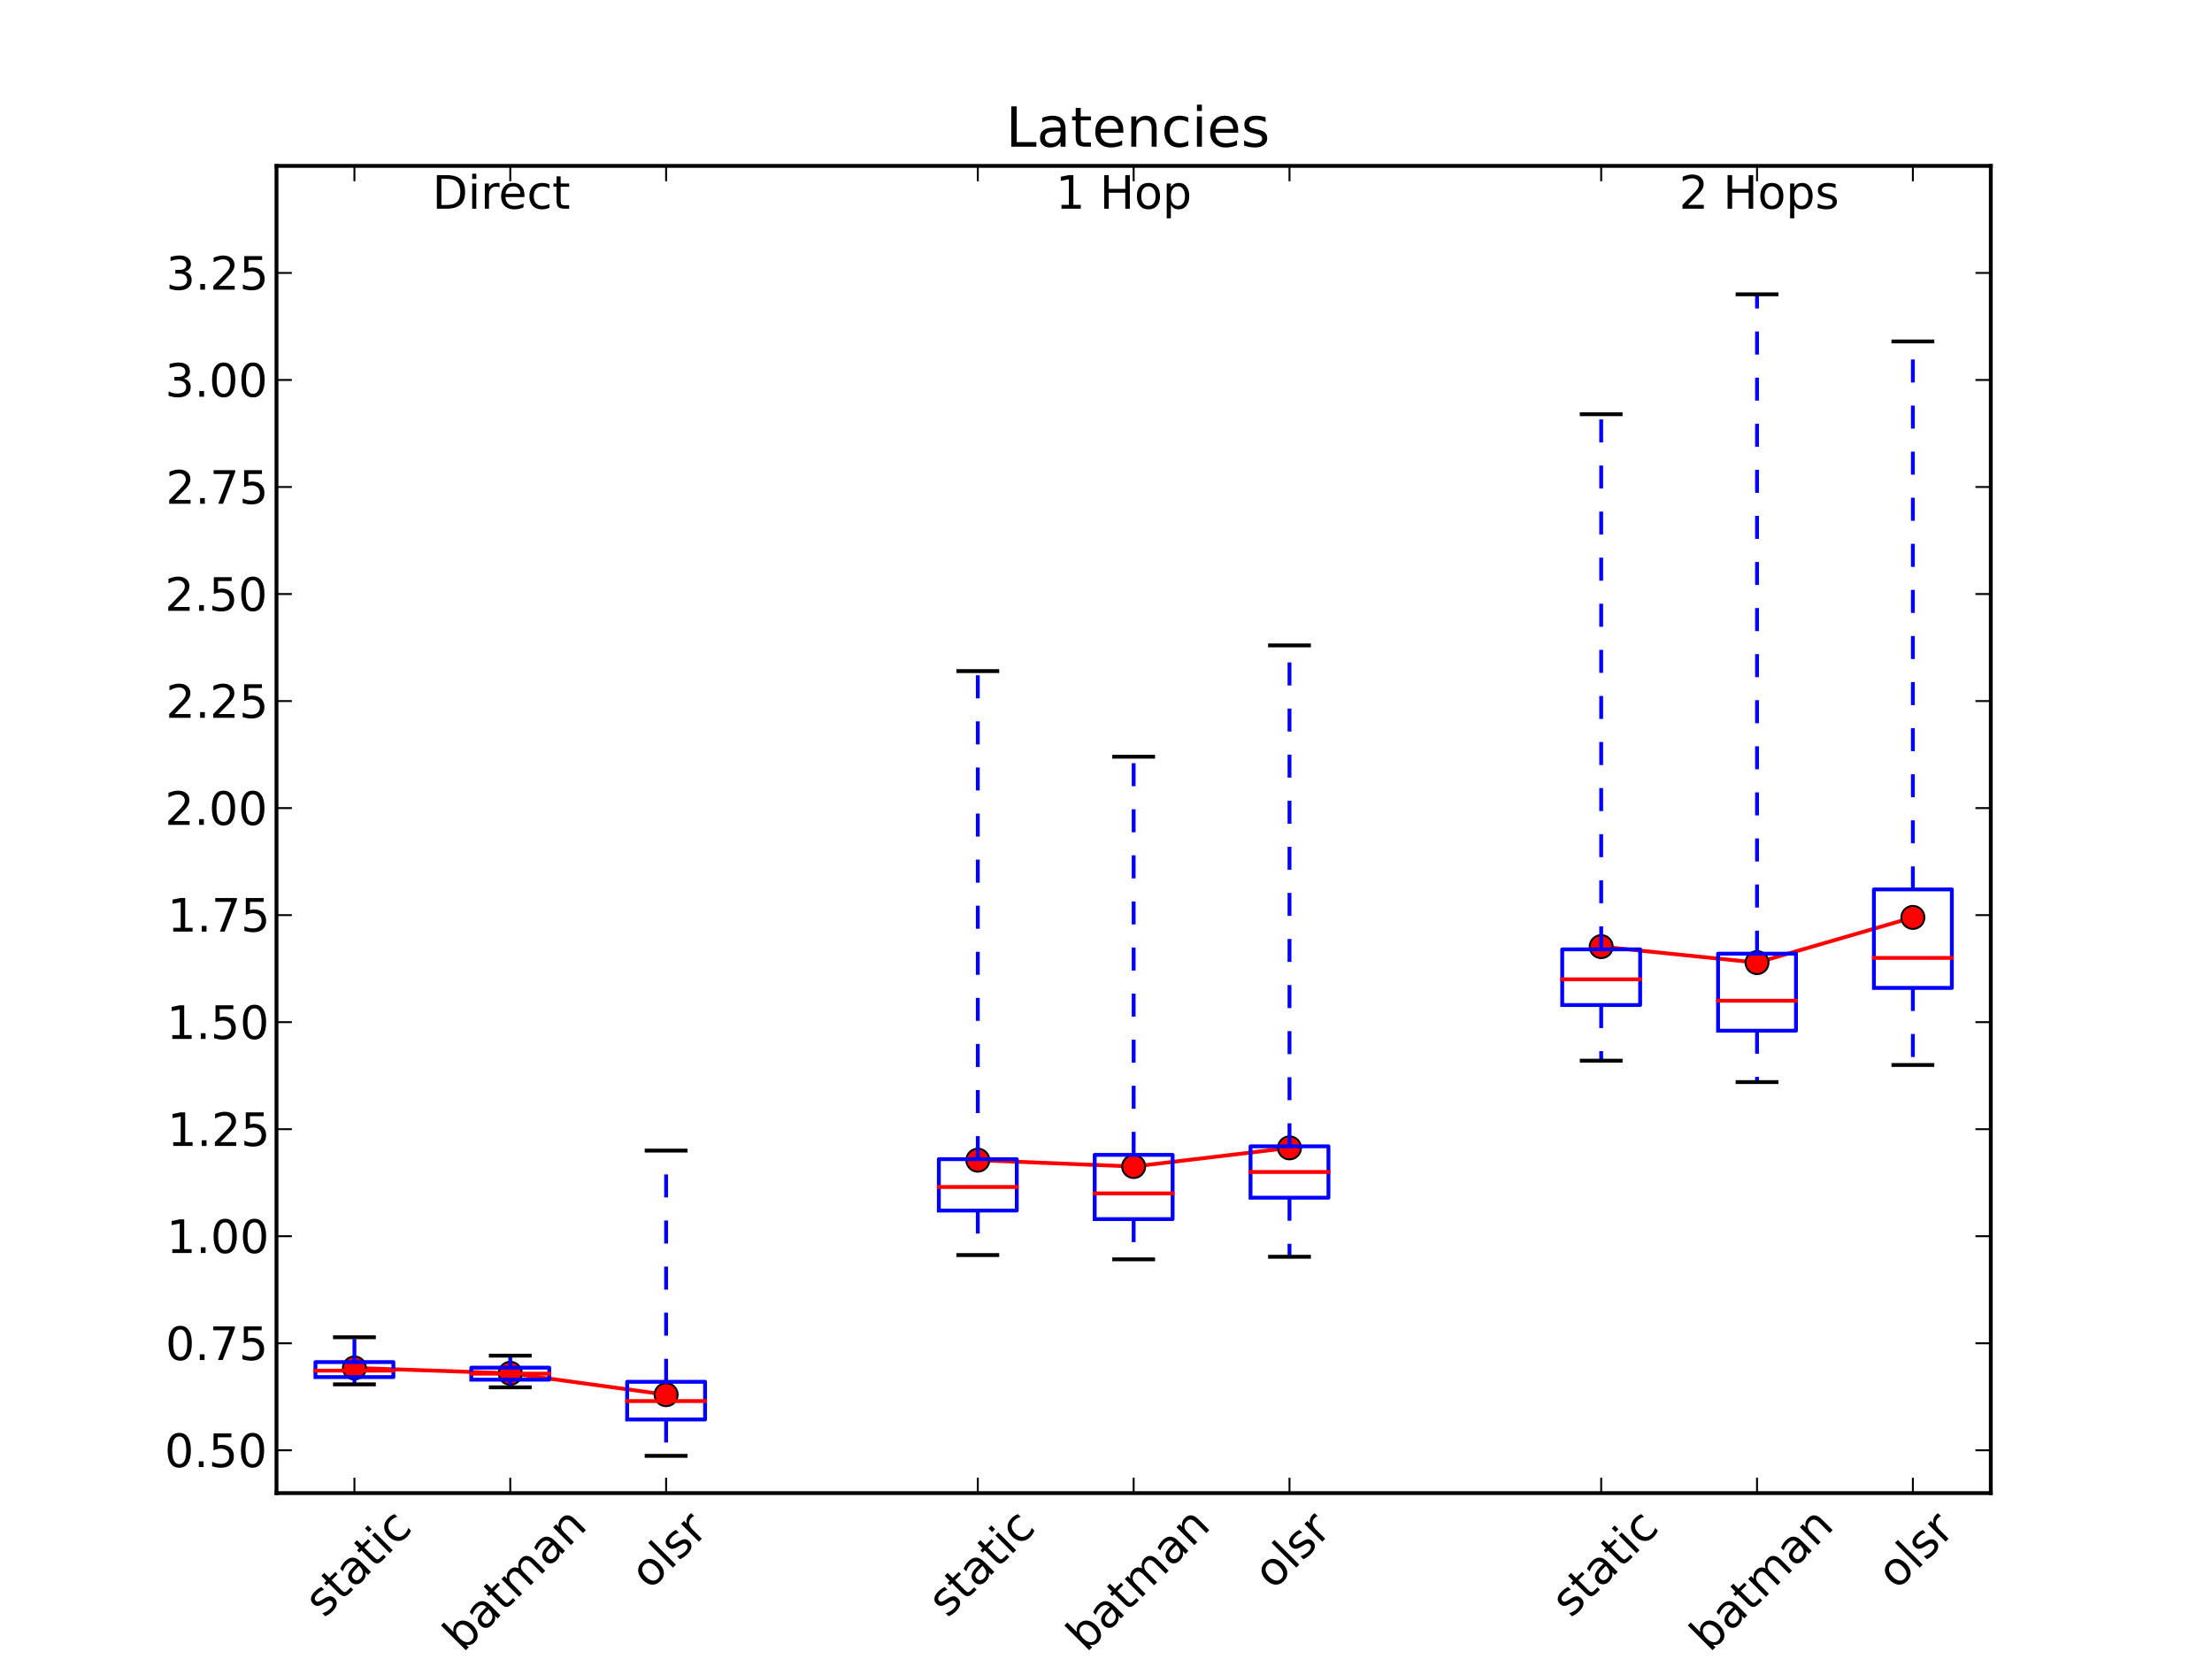 <?xml version="1.0" standalone="no"?>
<!DOCTYPE svg PUBLIC "-//W3C//DTD SVG 1.1//EN"
  "http://www.w3.org/Graphics/SVG/1.1/DTD/svg11.dtd">
<!-- Created with matplotlib (http://matplotlib.sourceforge.net/) -->
<svg width="576pt" height="432pt" viewBox="0 0 576 432"
   xmlns="http://www.w3.org/2000/svg"
   xmlns:xlink="http://www.w3.org/1999/xlink"
   version="1.1"
   id="svg1">
<rect x="0" y="0" width="576" height="432" fill="#333333" stroke="none"/>
<filter id="colorAdd"><feComposite in="SourceGraphic" in2="BackgroundImage" operator="arithmetic" k2="1" k3="1"/></filter>
<g id="figure1">
<g id="patch1">
<path style="fill: #ffffff; stroke: #ffffff; stroke-width: 1; stroke-linejoin: round; stroke-linecap: square;  opacity: 1"  d="M0 432L576 432L576 0
L0 0L0 432"/>
</g>
<g id="axes1">
<g id="patch2">
<path style="fill: #ffffff; opacity: 1"  d="M72 388.8L518.4 388.8L518.4 43.2
L72 43.2L72 388.8"/>
</g>
<g id="line2d1">
<defs>
  <clipPath id="p50431ccdcb28178602d99d9270004dde">
<rect x="72" y="43.2" width="446.4" height="345.6"/>
  </clipPath>
</defs><path style="fill: none; stroke: #ff0000; stroke-width: 1; stroke-linejoin: round; stroke-linecap: square;  opacity: 1" clip-path="url(#p50431ccdcb28178602d99d9270004dde)" d="M92.291 356.211L132.873 357.601L173.455 363.168"/>
<defs><path id="m87f81da4bcf58d853202912065521dc1" d="M0 3C0.796 3 1.559 2.684 2.121 2.121
C2.684 1.559 3 0.796 3 0
C3 -0.796 2.684 -1.559 2.121 -2.121
C1.559 -2.684 0.796 -3 0 -3
C-0.796 -3 -1.559 -2.684 -2.121 -2.121
C-2.684 -1.559 -3 -0.796 -3 0
C-3 0.796 -2.684 1.559 -2.121 2.121
C-1.559 2.684 -0.796 3 0 3z"/></defs>
<g clip-path="url(#p50431ccdcb28178602d99d9270004dde)"><use style="fill: #ff0000; stroke: #000000; stroke-width: 0.5; stroke-linejoin: round; stroke-linecap: butt;  opacity: 1" xlink:href="#m87f81da4bcf58d853202912065521dc1" x="92.291" y="356.211"/>
<use style="fill: #ff0000; stroke: #000000; stroke-width: 0.5; stroke-linejoin: round; stroke-linecap: butt;  opacity: 1" xlink:href="#m87f81da4bcf58d853202912065521dc1" x="132.873" y="357.601"/>
<use style="fill: #ff0000; stroke: #000000; stroke-width: 0.5; stroke-linejoin: round; stroke-linecap: butt;  opacity: 1" xlink:href="#m87f81da4bcf58d853202912065521dc1" x="173.455" y="363.168"/>
</g></g>
<g id="line2d2">
<path style="fill: none; stroke: #ff0000; stroke-width: 1; stroke-linejoin: round; stroke-linecap: square;  opacity: 1" clip-path="url(#p50431ccdcb28178602d99d9270004dde)" d="M254.618 302.105L295.2 303.76L335.782 298.902"/>
<g clip-path="url(#p50431ccdcb28178602d99d9270004dde)"><use style="fill: #ff0000; stroke: #000000; stroke-width: 0.5; stroke-linejoin: round; stroke-linecap: butt;  opacity: 1" xlink:href="#m87f81da4bcf58d853202912065521dc1" x="254.618" y="302.105"/>
<use style="fill: #ff0000; stroke: #000000; stroke-width: 0.5; stroke-linejoin: round; stroke-linecap: butt;  opacity: 1" xlink:href="#m87f81da4bcf58d853202912065521dc1" x="295.2" y="303.76"/>
<use style="fill: #ff0000; stroke: #000000; stroke-width: 0.5; stroke-linejoin: round; stroke-linecap: butt;  opacity: 1" xlink:href="#m87f81da4bcf58d853202912065521dc1" x="335.782" y="298.902"/>
</g></g>
<g id="line2d3">
<path style="fill: none; stroke: #ff0000; stroke-width: 1; stroke-linejoin: round; stroke-linecap: square;  opacity: 1" clip-path="url(#p50431ccdcb28178602d99d9270004dde)" d="M416.945 246.501L457.527 250.662L498.109 238.895"/>
<g clip-path="url(#p50431ccdcb28178602d99d9270004dde)"><use style="fill: #ff0000; stroke: #000000; stroke-width: 0.5; stroke-linejoin: round; stroke-linecap: butt;  opacity: 1" xlink:href="#m87f81da4bcf58d853202912065521dc1" x="416.945" y="246.501"/>
<use style="fill: #ff0000; stroke: #000000; stroke-width: 0.5; stroke-linejoin: round; stroke-linecap: butt;  opacity: 1" xlink:href="#m87f81da4bcf58d853202912065521dc1" x="457.527" y="250.662"/>
<use style="fill: #ff0000; stroke: #000000; stroke-width: 0.5; stroke-linejoin: round; stroke-linecap: butt;  opacity: 1" xlink:href="#m87f81da4bcf58d853202912065521dc1" x="498.109" y="238.895"/>
</g></g>
<g id="line2d4">
<path style="fill: none; stroke: #0000ff; stroke-width: 1; stroke-linejoin: round; stroke-linecap: butt; stroke-dasharray: 6,6; stroke-dashoffset: 0; opacity: 1" clip-path="url(#p50431ccdcb28178602d99d9270004dde)" d="M92.291 358.588L92.291 360.483"/>
</g>
<g id="line2d5">
<path style="fill: none; stroke: #0000ff; stroke-width: 1; stroke-linejoin: round; stroke-linecap: butt; stroke-dasharray: 6,6; stroke-dashoffset: 0; opacity: 1" clip-path="url(#p50431ccdcb28178602d99d9270004dde)" d="M92.291 354.686L92.291 348.22"/>
</g>
<g id="line2d6">
<path style="fill: none; stroke: #000000; stroke-width: 1; stroke-linejoin: round; stroke-linecap: square;  opacity: 1" clip-path="url(#p50431ccdcb28178602d99d9270004dde)" d="M87.218 348.22L97.364 348.22"/>
</g>
<g id="line2d7">
<path style="fill: none; stroke: #000000; stroke-width: 1; stroke-linejoin: round; stroke-linecap: square;  opacity: 1" clip-path="url(#p50431ccdcb28178602d99d9270004dde)" d="M87.218 360.483L97.364 360.483"/>
</g>
<g id="line2d8">
<path style="fill: none; stroke: #0000ff; stroke-width: 1; stroke-linejoin: round; stroke-linecap: square;  opacity: 1" clip-path="url(#p50431ccdcb28178602d99d9270004dde)" d="M82.145 358.588L102.436 358.588L102.436 354.686
L82.145 354.686L82.145 358.588"/>
</g>
<g id="line2d9">
<path style="fill: none; stroke: #ff0000; stroke-width: 1; stroke-linejoin: round; stroke-linecap: square;  opacity: 1" clip-path="url(#p50431ccdcb28178602d99d9270004dde)" d="M82.145 356.916L102.436 356.916"/>
</g>
<g id="line2d10">
</g>
<g id="line2d11">
</g>
<g id="line2d12">
<path style="fill: none; stroke: #0000ff; stroke-width: 1; stroke-linejoin: round; stroke-linecap: butt; stroke-dasharray: 6,6; stroke-dashoffset: 0; opacity: 1" clip-path="url(#p50431ccdcb28178602d99d9270004dde)" d="M132.873 359.257L132.873 361.263"/>
</g>
<g id="line2d13">
<path style="fill: none; stroke: #0000ff; stroke-width: 1; stroke-linejoin: round; stroke-linecap: butt; stroke-dasharray: 6,6; stroke-dashoffset: 0; opacity: 1" clip-path="url(#p50431ccdcb28178602d99d9270004dde)" d="M132.873 356.135L132.873 353.014"/>
</g>
<g id="line2d14">
<path style="fill: none; stroke: #000000; stroke-width: 1; stroke-linejoin: round; stroke-linecap: square;  opacity: 1" clip-path="url(#p50431ccdcb28178602d99d9270004dde)" d="M127.8 353.014L137.945 353.014"/>
</g>
<g id="line2d15">
<path style="fill: none; stroke: #000000; stroke-width: 1; stroke-linejoin: round; stroke-linecap: square;  opacity: 1" clip-path="url(#p50431ccdcb28178602d99d9270004dde)" d="M127.8 361.263L137.945 361.263"/>
</g>
<g id="line2d16">
<path style="fill: none; stroke: #0000ff; stroke-width: 1; stroke-linejoin: round; stroke-linecap: square;  opacity: 1" clip-path="url(#p50431ccdcb28178602d99d9270004dde)" d="M122.727 359.257L143.018 359.257L143.018 356.135
L122.727 356.135L122.727 359.257"/>
</g>
<g id="line2d17">
<path style="fill: none; stroke: #ff0000; stroke-width: 1; stroke-linejoin: round; stroke-linecap: square;  opacity: 1" clip-path="url(#p50431ccdcb28178602d99d9270004dde)" d="M122.727 357.696L143.018 357.696"/>
</g>
<g id="line2d18">
</g>
<g id="line2d19">
</g>
<g id="line2d20">
<path style="fill: none; stroke: #0000ff; stroke-width: 1; stroke-linejoin: round; stroke-linecap: butt; stroke-dasharray: 6,6; stroke-dashoffset: 0; opacity: 1" clip-path="url(#p50431ccdcb28178602d99d9270004dde)" d="M173.455 369.625L173.455 379.101"/>
</g>
<g id="line2d21">
<path style="fill: none; stroke: #0000ff; stroke-width: 1; stroke-linejoin: round; stroke-linecap: butt; stroke-dasharray: 6,6; stroke-dashoffset: 0; opacity: 1" clip-path="url(#p50431ccdcb28178602d99d9270004dde)" d="M173.455 359.814L173.455 299.613"/>
</g>
<g id="line2d22">
<path style="fill: none; stroke: #000000; stroke-width: 1; stroke-linejoin: round; stroke-linecap: square;  opacity: 1" clip-path="url(#p50431ccdcb28178602d99d9270004dde)" d="M168.382 299.613L178.527 299.613"/>
</g>
<g id="line2d23">
<path style="fill: none; stroke: #000000; stroke-width: 1; stroke-linejoin: round; stroke-linecap: square;  opacity: 1" clip-path="url(#p50431ccdcb28178602d99d9270004dde)" d="M168.382 379.101L178.527 379.101"/>
</g>
<g id="line2d24">
<path style="fill: none; stroke: #0000ff; stroke-width: 1; stroke-linejoin: round; stroke-linecap: square;  opacity: 1" clip-path="url(#p50431ccdcb28178602d99d9270004dde)" d="M163.309 369.625L183.6 369.625L183.6 359.814
L163.309 359.814L163.309 369.625"/>
</g>
<g id="line2d25">
<path style="fill: none; stroke: #ff0000; stroke-width: 1; stroke-linejoin: round; stroke-linecap: square;  opacity: 1" clip-path="url(#p50431ccdcb28178602d99d9270004dde)" d="M163.309 364.831L183.6 364.831"/>
</g>
<g id="line2d26">
</g>
<g id="line2d27">
</g>
<g id="line2d28">
<path style="fill: none; stroke: #0000ff; stroke-width: 1; stroke-linejoin: round; stroke-linecap: butt; stroke-dasharray: 6,6; stroke-dashoffset: 0; opacity: 1" clip-path="url(#p50431ccdcb28178602d99d9270004dde)" d="M254.618 315.221L254.618 326.815"/>
</g>
<g id="line2d29">
<path style="fill: none; stroke: #0000ff; stroke-width: 1; stroke-linejoin: round; stroke-linecap: butt; stroke-dasharray: 6,6; stroke-dashoffset: 0; opacity: 1" clip-path="url(#p50431ccdcb28178602d99d9270004dde)" d="M254.618 301.843L254.618 174.751"/>
</g>
<g id="line2d30">
<path style="fill: none; stroke: #000000; stroke-width: 1; stroke-linejoin: round; stroke-linecap: square;  opacity: 1" clip-path="url(#p50431ccdcb28178602d99d9270004dde)" d="M249.545 174.751L259.691 174.751"/>
</g>
<g id="line2d31">
<path style="fill: none; stroke: #000000; stroke-width: 1; stroke-linejoin: round; stroke-linecap: square;  opacity: 1" clip-path="url(#p50431ccdcb28178602d99d9270004dde)" d="M249.545 326.815L259.691 326.815"/>
</g>
<g id="line2d32">
<path style="fill: none; stroke: #0000ff; stroke-width: 1; stroke-linejoin: round; stroke-linecap: square;  opacity: 1" clip-path="url(#p50431ccdcb28178602d99d9270004dde)" d="M244.473 315.221L264.764 315.221L264.764 301.843
L244.473 301.843L244.473 315.221"/>
</g>
<g id="line2d33">
<path style="fill: none; stroke: #ff0000; stroke-width: 1; stroke-linejoin: round; stroke-linecap: square;  opacity: 1" clip-path="url(#p50431ccdcb28178602d99d9270004dde)" d="M244.473 309.089L264.764 309.089"/>
</g>
<g id="line2d34">
</g>
<g id="line2d35">
</g>
<g id="line2d36">
<path style="fill: none; stroke: #0000ff; stroke-width: 1; stroke-linejoin: round; stroke-linecap: butt; stroke-dasharray: 6,6; stroke-dashoffset: 0; opacity: 1" clip-path="url(#p50431ccdcb28178602d99d9270004dde)" d="M295.2 317.45L295.2 327.93"/>
</g>
<g id="line2d37">
<path style="fill: none; stroke: #0000ff; stroke-width: 1; stroke-linejoin: round; stroke-linecap: butt; stroke-dasharray: 6,6; stroke-dashoffset: 0; opacity: 1" clip-path="url(#p50431ccdcb28178602d99d9270004dde)" d="M295.2 300.728L295.2 197.048"/>
</g>
<g id="line2d38">
<path style="fill: none; stroke: #000000; stroke-width: 1; stroke-linejoin: round; stroke-linecap: square;  opacity: 1" clip-path="url(#p50431ccdcb28178602d99d9270004dde)" d="M290.127 197.048L300.273 197.048"/>
</g>
<g id="line2d39">
<path style="fill: none; stroke: #000000; stroke-width: 1; stroke-linejoin: round; stroke-linecap: square;  opacity: 1" clip-path="url(#p50431ccdcb28178602d99d9270004dde)" d="M290.127 327.93L300.273 327.93"/>
</g>
<g id="line2d40">
<path style="fill: none; stroke: #0000ff; stroke-width: 1; stroke-linejoin: round; stroke-linecap: square;  opacity: 1" clip-path="url(#p50431ccdcb28178602d99d9270004dde)" d="M285.055 317.45L305.345 317.45L305.345 300.728
L285.055 300.728L285.055 317.45"/>
</g>
<g id="line2d41">
<path style="fill: none; stroke: #ff0000; stroke-width: 1; stroke-linejoin: round; stroke-linecap: square;  opacity: 1" clip-path="url(#p50431ccdcb28178602d99d9270004dde)" d="M285.055 310.761L305.345 310.761"/>
</g>
<g id="line2d42">
</g>
<g id="line2d43">
</g>
<g id="line2d44">
<path style="fill: none; stroke: #0000ff; stroke-width: 1; stroke-linejoin: round; stroke-linecap: butt; stroke-dasharray: 6,6; stroke-dashoffset: 0; opacity: 1" clip-path="url(#p50431ccdcb28178602d99d9270004dde)" d="M335.782 311.876L335.782 327.261"/>
</g>
<g id="line2d45">
<path style="fill: none; stroke: #0000ff; stroke-width: 1; stroke-linejoin: round; stroke-linecap: butt; stroke-dasharray: 6,6; stroke-dashoffset: 0; opacity: 1" clip-path="url(#p50431ccdcb28178602d99d9270004dde)" d="M335.782 298.498L335.782 168.062"/>
</g>
<g id="line2d46">
<path style="fill: none; stroke: #000000; stroke-width: 1; stroke-linejoin: round; stroke-linecap: square;  opacity: 1" clip-path="url(#p50431ccdcb28178602d99d9270004dde)" d="M330.709 168.062L340.855 168.062"/>
</g>
<g id="line2d47">
<path style="fill: none; stroke: #000000; stroke-width: 1; stroke-linejoin: round; stroke-linecap: square;  opacity: 1" clip-path="url(#p50431ccdcb28178602d99d9270004dde)" d="M330.709 327.261L340.855 327.261"/>
</g>
<g id="line2d48">
<path style="fill: none; stroke: #0000ff; stroke-width: 1; stroke-linejoin: round; stroke-linecap: square;  opacity: 1" clip-path="url(#p50431ccdcb28178602d99d9270004dde)" d="M325.636 311.876L345.927 311.876L345.927 298.498
L325.636 298.498L325.636 311.876"/>
</g>
<g id="line2d49">
<path style="fill: none; stroke: #ff0000; stroke-width: 1; stroke-linejoin: round; stroke-linecap: square;  opacity: 1" clip-path="url(#p50431ccdcb28178602d99d9270004dde)" d="M325.636 305.187L345.927 305.187"/>
</g>
<g id="line2d50">
</g>
<g id="line2d51">
</g>
<g id="line2d52">
<path style="fill: none; stroke: #0000ff; stroke-width: 1; stroke-linejoin: round; stroke-linecap: butt; stroke-dasharray: 6,6; stroke-dashoffset: 0; opacity: 1" clip-path="url(#p50431ccdcb28178602d99d9270004dde)" d="M416.945 261.708L416.945 276.201"/>
</g>
<g id="line2d53">
<path style="fill: none; stroke: #0000ff; stroke-width: 1; stroke-linejoin: round; stroke-linecap: butt; stroke-dasharray: 6,6; stroke-dashoffset: 0; opacity: 1" clip-path="url(#p50431ccdcb28178602d99d9270004dde)" d="M416.945 247.215L416.945 107.861"/>
</g>
<g id="line2d54">
<path style="fill: none; stroke: #000000; stroke-width: 1; stroke-linejoin: round; stroke-linecap: square;  opacity: 1" clip-path="url(#p50431ccdcb28178602d99d9270004dde)" d="M411.873 107.861L422.018 107.861"/>
</g>
<g id="line2d55">
<path style="fill: none; stroke: #000000; stroke-width: 1; stroke-linejoin: round; stroke-linecap: square;  opacity: 1" clip-path="url(#p50431ccdcb28178602d99d9270004dde)" d="M411.873 276.201L422.018 276.201"/>
</g>
<g id="line2d56">
<path style="fill: none; stroke: #0000ff; stroke-width: 1; stroke-linejoin: round; stroke-linecap: square;  opacity: 1" clip-path="url(#p50431ccdcb28178602d99d9270004dde)" d="M406.8 261.708L427.091 261.708L427.091 247.215
L406.8 247.215L406.8 261.708"/>
</g>
<g id="line2d57">
<path style="fill: none; stroke: #ff0000; stroke-width: 1; stroke-linejoin: round; stroke-linecap: square;  opacity: 1" clip-path="url(#p50431ccdcb28178602d99d9270004dde)" d="M406.8 255.019L427.091 255.019"/>
</g>
<g id="line2d58">
</g>
<g id="line2d59">
</g>
<g id="line2d60">
<path style="fill: none; stroke: #0000ff; stroke-width: 1; stroke-linejoin: round; stroke-linecap: butt; stroke-dasharray: 6,6; stroke-dashoffset: 0; opacity: 1" clip-path="url(#p50431ccdcb28178602d99d9270004dde)" d="M457.527 268.397L457.527 281.775"/>
</g>
<g id="line2d61">
<path style="fill: none; stroke: #0000ff; stroke-width: 1; stroke-linejoin: round; stroke-linecap: butt; stroke-dasharray: 6,6; stroke-dashoffset: 0; opacity: 1" clip-path="url(#p50431ccdcb28178602d99d9270004dde)" d="M457.527 248.33L457.527 76.645"/>
</g>
<g id="line2d62">
<path style="fill: none; stroke: #000000; stroke-width: 1; stroke-linejoin: round; stroke-linecap: square;  opacity: 1" clip-path="url(#p50431ccdcb28178602d99d9270004dde)" d="M452.455 76.645L462.6 76.645"/>
</g>
<g id="line2d63">
<path style="fill: none; stroke: #000000; stroke-width: 1; stroke-linejoin: round; stroke-linecap: square;  opacity: 1" clip-path="url(#p50431ccdcb28178602d99d9270004dde)" d="M452.455 281.775L462.6 281.775"/>
</g>
<g id="line2d64">
<path style="fill: none; stroke: #0000ff; stroke-width: 1; stroke-linejoin: round; stroke-linecap: square;  opacity: 1" clip-path="url(#p50431ccdcb28178602d99d9270004dde)" d="M447.382 268.397L467.673 268.397L467.673 248.33
L447.382 248.33L447.382 268.397"/>
</g>
<g id="line2d65">
<path style="fill: none; stroke: #ff0000; stroke-width: 1; stroke-linejoin: round; stroke-linecap: square;  opacity: 1" clip-path="url(#p50431ccdcb28178602d99d9270004dde)" d="M447.382 260.594L467.673 260.594"/>
</g>
<g id="line2d66">
</g>
<g id="line2d67">
</g>
<g id="line2d68">
<path style="fill: none; stroke: #0000ff; stroke-width: 1; stroke-linejoin: round; stroke-linecap: butt; stroke-dasharray: 6,6; stroke-dashoffset: 0; opacity: 1" clip-path="url(#p50431ccdcb28178602d99d9270004dde)" d="M498.109 257.249L498.109 277.316"/>
</g>
<g id="line2d69">
<path style="fill: none; stroke: #0000ff; stroke-width: 1; stroke-linejoin: round; stroke-linecap: butt; stroke-dasharray: 6,6; stroke-dashoffset: 0; opacity: 1" clip-path="url(#p50431ccdcb28178602d99d9270004dde)" d="M498.109 231.608L498.109 88.908"/>
</g>
<g id="line2d70">
<path style="fill: none; stroke: #000000; stroke-width: 1; stroke-linejoin: round; stroke-linecap: square;  opacity: 1" clip-path="url(#p50431ccdcb28178602d99d9270004dde)" d="M493.036 88.908L503.182 88.908"/>
</g>
<g id="line2d71">
<path style="fill: none; stroke: #000000; stroke-width: 1; stroke-linejoin: round; stroke-linecap: square;  opacity: 1" clip-path="url(#p50431ccdcb28178602d99d9270004dde)" d="M493.036 277.316L503.182 277.316"/>
</g>
<g id="line2d72">
<path style="fill: none; stroke: #0000ff; stroke-width: 1; stroke-linejoin: round; stroke-linecap: square;  opacity: 1" clip-path="url(#p50431ccdcb28178602d99d9270004dde)" d="M487.964 257.249L508.255 257.249L508.255 231.608
L487.964 231.608L487.964 257.249"/>
</g>
<g id="line2d73">
<path style="fill: none; stroke: #ff0000; stroke-width: 1; stroke-linejoin: round; stroke-linecap: square;  opacity: 1" clip-path="url(#p50431ccdcb28178602d99d9270004dde)" d="M487.964 249.445L508.255 249.445"/>
</g>
<g id="line2d74">
</g>
<g id="line2d75">
</g>
<g id="matplotlib.axis1">
<g id="xtick1">
<g id="line2d76">
<defs><path id="m30e32995789d870ad79a2e54c91cf9c6" d="M0 0L0 -4"/></defs>
<g ><use style="fill: none; stroke: #000000; stroke-width: 0.5; stroke-linejoin: round; stroke-linecap: butt;  opacity: 1" xlink:href="#m30e32995789d870ad79a2e54c91cf9c6" x="92.291" y="388.8"/>
</g></g>
<g id="line2d77">
<defs><path id="m9281cae24120827b11d5ea8a7ad3e96b" d="M0 0L0 4"/></defs>
<g ><use style="fill: none; stroke: #000000; stroke-width: 0.5; stroke-linejoin: round; stroke-linecap: butt;  opacity: 1" xlink:href="#m9281cae24120827b11d5ea8a7ad3e96b" x="92.291" y="43.2"/>
</g></g>
<g id="text1">
<defs>
<path id="c_8e0810ad13fe20a2a87a2619799b154d" d="M44.281 -53.078l0 8.5q-3.797 -1.953 -7.906 -2.922q-4.094 -0.984 -8.5 -0.984q-6.688 0 -10.031 2.047q-3.344 2.047 -3.344 6.156q0 3.125 2.391 4.906q2.391 1.781 9.625 3.391l3.078 0.688q9.562 2.047 13.594 5.781q4.031 3.734 4.031 10.422q0 7.625 -6.031 12.078q-6.031 4.438 -16.578 4.438q-4.391 0 -9.156 -0.859q-4.766 -0.859 -10.031 -2.562l0 -9.281q4.984 2.594 9.812 3.891q4.828 1.281 9.578 1.281q6.344 0 9.75 -2.172q3.422 -2.172 3.422 -6.125q0 -3.656 -2.469 -5.609q-2.453 -1.953 -10.812 -3.766l-3.125 -0.734q-8.344 -1.75 -12.062 -5.391q-3.703 -3.641 -3.703 -9.984q0 -7.719 5.469 -11.906q5.469 -4.203 15.531 -4.203q4.969 0 9.359 0.734q4.406 0.719 8.109 2.188"/>
<path id="c_0f8c41144cfbf448378cb6fd1cc8e549" d="M18.312 -70.219l0 15.531l18.5 0l0 6.984l-18.5 0l0 29.688q0 6.688 1.828 8.594q1.828 1.906 7.453 1.906l9.219 0l0 7.516l-9.219 0q-10.406 0 -14.359 -3.875q-3.953 -3.891 -3.953 -14.141l0 -29.688l-6.594 0l0 -6.984l6.594 0l0 -15.531z"/>
<path id="c_01d93a582460e35a7945ca50d148ffeb" d="M34.281 -27.484q-10.891 0 -15.094 2.484q-4.203 2.484 -4.203 8.5q0 4.781 3.156 7.594q3.156 2.797 8.562 2.797q7.484 0 12 -5.297q4.516 -5.297 4.516 -14.078l0 -2zM52.203 -31.203l0 31.203l-8.984 0l0 -8.297q-3.078 4.969 -7.672 7.344q-4.594 2.375 -11.234 2.375q-8.391 0 -13.359 -4.719q-4.953 -4.719 -4.953 -12.625q0 -9.219 6.172 -13.906q6.188 -4.688 18.438 -4.688l12.609 0l0 -0.891q0 -6.203 -4.078 -9.594q-4.078 -3.391 -11.453 -3.391q-4.688 0 -9.141 1.125q-4.438 1.125 -8.531 3.375l0 -8.312q4.922 -1.906 9.562 -2.844q4.641 -0.953 9.031 -0.953q11.875 0 17.734 6.156q5.859 6.141 5.859 18.641"/>
<path id="c_6a63bda47b2f3da1cec6aadd80692cfe" d="M9.422 -54.688l8.984 0l0 54.688l-8.984 0zM9.422 -75.984l8.984 0l0 11.391l-8.984 0z"/>
<path id="c_d650c37394b681142a10dfc54356d478" d="M48.781 -52.594l0 8.406q-3.812 -2.109 -7.641 -3.156q-3.828 -1.047 -7.734 -1.047q-8.75 0 -13.594 5.547q-4.828 5.531 -4.828 15.547q0 10.016 4.828 15.562q4.844 5.531 13.594 5.531q3.906 0 7.734 -1.047q3.828 -1.047 7.641 -3.156l0 8.312q-3.766 1.75 -7.797 2.625q-4.016 0.891 -8.562 0.891q-12.359 0 -19.641 -7.766q-7.266 -7.766 -7.266 -20.953q0 -13.375 7.344 -21.031q7.359 -7.672 20.156 -7.672q4.141 0 8.094 0.859q3.953 0.844 7.672 2.547"/>
</defs>
<g style="fill: #000000; opacity: 1" transform="translate(84.424,421.509)rotate(-45.0)scale(0.12)">
<use xlink:href="#c_8e0810ad13fe20a2a87a2619799b154d"/>
<use xlink:href="#c_0f8c41144cfbf448378cb6fd1cc8e549" x="52.1"/>
<use xlink:href="#c_01d93a582460e35a7945ca50d148ffeb" x="91.309"/>
<use xlink:href="#c_0f8c41144cfbf448378cb6fd1cc8e549" x="152.588"/>
<use xlink:href="#c_6a63bda47b2f3da1cec6aadd80692cfe" x="191.797"/>
<use xlink:href="#c_d650c37394b681142a10dfc54356d478" x="219.58"/>
</g>
</g>
</g>
<g id="xtick2">
<g id="line2d78">
<g ><use style="fill: none; stroke: #000000; stroke-width: 0.5; stroke-linejoin: round; stroke-linecap: butt;  opacity: 1" xlink:href="#m30e32995789d870ad79a2e54c91cf9c6" x="132.873" y="388.8"/>
</g></g>
<g id="line2d79">
<g ><use style="fill: none; stroke: #000000; stroke-width: 0.5; stroke-linejoin: round; stroke-linecap: butt;  opacity: 1" xlink:href="#m9281cae24120827b11d5ea8a7ad3e96b" x="132.873" y="43.2"/>
</g></g>
<g id="text2">
<defs>
<path id="c_5cc9741494d2ad8f9764e03ae145569f" d="M48.688 -27.297q0 -9.906 -4.078 -15.547q-4.078 -5.641 -11.203 -5.641q-7.141 0 -11.219 5.641q-4.078 5.641 -4.078 15.547q0 9.906 4.078 15.547q4.078 5.641 11.219 5.641q7.125 0 11.203 -5.641q4.078 -5.641 4.078 -15.547M18.109 -46.391q2.844 -4.875 7.156 -7.234q4.328 -2.375 10.328 -2.375q9.969 0 16.188 7.906q6.234 7.906 6.234 20.797q0 12.891 -6.234 20.812q-6.219 7.906 -16.188 7.906q-6 0 -10.328 -2.375q-4.312 -2.375 -7.156 -7.25l0 8.203l-9.031 0l0 -75.984l9.031 0z"/>
<path id="c_4653c6dfde66c7610eae0911760d3490" d="M52 -44.188q3.375 -6.062 8.062 -8.938q4.688 -2.875 11.031 -2.875q8.547 0 13.188 5.984q4.641 5.969 4.641 17l0 33.016l-9.031 0l0 -32.719q0 -7.859 -2.797 -11.656q-2.781 -3.812 -8.484 -3.812q-6.984 0 -11.047 4.641q-4.047 4.625 -4.047 12.641l0 30.906l-9.031 0l0 -32.719q0 -7.906 -2.781 -11.688q-2.781 -3.781 -8.594 -3.781q-6.891 0 -10.953 4.656q-4.047 4.656 -4.047 12.625l0 30.906l-9.031 0l0 -54.688l9.031 0l0 8.5q3.078 -5.031 7.375 -7.422q4.297 -2.391 10.203 -2.391q5.969 0 10.141 3.031q4.172 3.016 6.172 8.781"/>
<path id="c_fe791a90f5471e2ab20a5ed41a7fa451" d="M54.891 -33.016l0 33.016l-8.984 0l0 -32.719q0 -7.766 -3.031 -11.609q-3.031 -3.859 -9.078 -3.859q-7.281 0 -11.484 4.641q-4.203 4.625 -4.203 12.641l0 30.906l-9.031 0l0 -54.688l9.031 0l0 8.5q3.234 -4.938 7.594 -7.375q4.375 -2.438 10.094 -2.438q9.422 0 14.25 5.828q4.844 5.828 4.844 17.156"/>
</defs>
<g style="fill: #000000; opacity: 1" transform="translate(120.52,430.48)rotate(-45.0)scale(0.12)">
<use xlink:href="#c_5cc9741494d2ad8f9764e03ae145569f"/>
<use xlink:href="#c_01d93a582460e35a7945ca50d148ffeb" x="63.477"/>
<use xlink:href="#c_0f8c41144cfbf448378cb6fd1cc8e549" x="124.756"/>
<use xlink:href="#c_4653c6dfde66c7610eae0911760d3490" x="163.965"/>
<use xlink:href="#c_01d93a582460e35a7945ca50d148ffeb" x="261.377"/>
<use xlink:href="#c_fe791a90f5471e2ab20a5ed41a7fa451" x="322.656"/>
</g>
</g>
</g>
<g id="xtick3">
<g id="line2d80">
<g ><use style="fill: none; stroke: #000000; stroke-width: 0.5; stroke-linejoin: round; stroke-linecap: butt;  opacity: 1" xlink:href="#m30e32995789d870ad79a2e54c91cf9c6" x="173.455" y="388.8"/>
</g></g>
<g id="line2d81">
<g ><use style="fill: none; stroke: #000000; stroke-width: 0.5; stroke-linejoin: round; stroke-linecap: butt;  opacity: 1" xlink:href="#m9281cae24120827b11d5ea8a7ad3e96b" x="173.455" y="43.2"/>
</g></g>
<g id="text3">
<defs>
<path id="c_f05dd90d41f04bb96ef1ca503cc2044b" d="M30.609 -48.391q-7.219 0 -11.422 5.641q-4.203 5.641 -4.203 15.453q0 9.812 4.172 15.453q4.188 5.641 11.453 5.641q7.188 0 11.375 -5.656q4.203 -5.672 4.203 -15.438q0 -9.719 -4.203 -15.406q-4.188 -5.688 -11.375 -5.688M30.609 -56q11.719 0 18.406 7.625q6.703 7.609 6.703 21.078q0 13.422 -6.703 21.078q-6.688 7.641 -18.406 7.641q-11.766 0 -18.438 -7.641q-6.656 -7.656 -6.656 -21.078q0 -13.469 6.656 -21.078q6.672 -7.625 18.438 -7.625"/>
<path id="c_5099edb83619131346ae654950954dea" d="M9.422 -75.984l8.984 0l0 75.984l-8.984 0z"/>
<path id="c_6ec8d5749226675394676a5d2a3b468b" d="M41.109 -46.297q-1.516 -0.875 -3.297 -1.281q-1.781 -0.422 -3.922 -0.422q-7.625 0 -11.703 4.953q-4.078 4.953 -4.078 14.234l0 28.812l-9.031 0l0 -54.688l9.031 0l0 8.5q2.844 -4.984 7.375 -7.391q4.547 -2.422 11.047 -2.422q0.922 0 2.047 0.125q1.125 0.109 2.484 0.359z"/>
</defs>
<g style="fill: #000000; opacity: 1" transform="translate(169.245,414.195)rotate(-45.0)scale(0.12)">
<use xlink:href="#c_f05dd90d41f04bb96ef1ca503cc2044b"/>
<use xlink:href="#c_5099edb83619131346ae654950954dea" x="61.182"/>
<use xlink:href="#c_8e0810ad13fe20a2a87a2619799b154d" x="88.965"/>
<use xlink:href="#c_6ec8d5749226675394676a5d2a3b468b" x="141.064"/>
</g>
</g>
</g>
<g id="xtick4">
<g id="line2d82">
<g ><use style="fill: none; stroke: #000000; stroke-width: 0.5; stroke-linejoin: round; stroke-linecap: butt;  opacity: 1" xlink:href="#m30e32995789d870ad79a2e54c91cf9c6" x="254.618" y="388.8"/>
</g></g>
<g id="line2d83">
<g ><use style="fill: none; stroke: #000000; stroke-width: 0.5; stroke-linejoin: round; stroke-linecap: butt;  opacity: 1" xlink:href="#m9281cae24120827b11d5ea8a7ad3e96b" x="254.618" y="43.2"/>
</g></g>
<g id="text4">
<g style="fill: #000000; opacity: 1" transform="translate(246.752,421.509)rotate(-45.0)scale(0.12)">
<use xlink:href="#c_8e0810ad13fe20a2a87a2619799b154d"/>
<use xlink:href="#c_0f8c41144cfbf448378cb6fd1cc8e549" x="52.1"/>
<use xlink:href="#c_01d93a582460e35a7945ca50d148ffeb" x="91.309"/>
<use xlink:href="#c_0f8c41144cfbf448378cb6fd1cc8e549" x="152.588"/>
<use xlink:href="#c_6a63bda47b2f3da1cec6aadd80692cfe" x="191.797"/>
<use xlink:href="#c_d650c37394b681142a10dfc54356d478" x="219.58"/>
</g>
</g>
</g>
<g id="xtick5">
<g id="line2d84">
<g ><use style="fill: none; stroke: #000000; stroke-width: 0.5; stroke-linejoin: round; stroke-linecap: butt;  opacity: 1" xlink:href="#m30e32995789d870ad79a2e54c91cf9c6" x="295.2" y="388.8"/>
</g></g>
<g id="line2d85">
<g ><use style="fill: none; stroke: #000000; stroke-width: 0.5; stroke-linejoin: round; stroke-linecap: butt;  opacity: 1" xlink:href="#m9281cae24120827b11d5ea8a7ad3e96b" x="295.2" y="43.2"/>
</g></g>
<g id="text5">
<g style="fill: #000000; opacity: 1" transform="translate(282.848,430.48)rotate(-45.0)scale(0.12)">
<use xlink:href="#c_5cc9741494d2ad8f9764e03ae145569f"/>
<use xlink:href="#c_01d93a582460e35a7945ca50d148ffeb" x="63.477"/>
<use xlink:href="#c_0f8c41144cfbf448378cb6fd1cc8e549" x="124.756"/>
<use xlink:href="#c_4653c6dfde66c7610eae0911760d3490" x="163.965"/>
<use xlink:href="#c_01d93a582460e35a7945ca50d148ffeb" x="261.377"/>
<use xlink:href="#c_fe791a90f5471e2ab20a5ed41a7fa451" x="322.656"/>
</g>
</g>
</g>
<g id="xtick6">
<g id="line2d86">
<g ><use style="fill: none; stroke: #000000; stroke-width: 0.5; stroke-linejoin: round; stroke-linecap: butt;  opacity: 1" xlink:href="#m30e32995789d870ad79a2e54c91cf9c6" x="335.782" y="388.8"/>
</g></g>
<g id="line2d87">
<g ><use style="fill: none; stroke: #000000; stroke-width: 0.5; stroke-linejoin: round; stroke-linecap: butt;  opacity: 1" xlink:href="#m9281cae24120827b11d5ea8a7ad3e96b" x="335.782" y="43.2"/>
</g></g>
<g id="text6">
<g style="fill: #000000; opacity: 1" transform="translate(331.572,414.195)rotate(-45.0)scale(0.12)">
<use xlink:href="#c_f05dd90d41f04bb96ef1ca503cc2044b"/>
<use xlink:href="#c_5099edb83619131346ae654950954dea" x="61.182"/>
<use xlink:href="#c_8e0810ad13fe20a2a87a2619799b154d" x="88.965"/>
<use xlink:href="#c_6ec8d5749226675394676a5d2a3b468b" x="141.064"/>
</g>
</g>
</g>
<g id="xtick7">
<g id="line2d88">
<g ><use style="fill: none; stroke: #000000; stroke-width: 0.5; stroke-linejoin: round; stroke-linecap: butt;  opacity: 1" xlink:href="#m30e32995789d870ad79a2e54c91cf9c6" x="416.945" y="388.8"/>
</g></g>
<g id="line2d89">
<g ><use style="fill: none; stroke: #000000; stroke-width: 0.5; stroke-linejoin: round; stroke-linecap: butt;  opacity: 1" xlink:href="#m9281cae24120827b11d5ea8a7ad3e96b" x="416.945" y="43.2"/>
</g></g>
<g id="text7">
<g style="fill: #000000; opacity: 1" transform="translate(409.079,421.509)rotate(-45.0)scale(0.12)">
<use xlink:href="#c_8e0810ad13fe20a2a87a2619799b154d"/>
<use xlink:href="#c_0f8c41144cfbf448378cb6fd1cc8e549" x="52.1"/>
<use xlink:href="#c_01d93a582460e35a7945ca50d148ffeb" x="91.309"/>
<use xlink:href="#c_0f8c41144cfbf448378cb6fd1cc8e549" x="152.588"/>
<use xlink:href="#c_6a63bda47b2f3da1cec6aadd80692cfe" x="191.797"/>
<use xlink:href="#c_d650c37394b681142a10dfc54356d478" x="219.58"/>
</g>
</g>
</g>
<g id="xtick8">
<g id="line2d90">
<g ><use style="fill: none; stroke: #000000; stroke-width: 0.5; stroke-linejoin: round; stroke-linecap: butt;  opacity: 1" xlink:href="#m30e32995789d870ad79a2e54c91cf9c6" x="457.527" y="388.8"/>
</g></g>
<g id="line2d91">
<g ><use style="fill: none; stroke: #000000; stroke-width: 0.5; stroke-linejoin: round; stroke-linecap: butt;  opacity: 1" xlink:href="#m9281cae24120827b11d5ea8a7ad3e96b" x="457.527" y="43.2"/>
</g></g>
<g id="text8">
<g style="fill: #000000; opacity: 1" transform="translate(445.175,430.48)rotate(-45.0)scale(0.12)">
<use xlink:href="#c_5cc9741494d2ad8f9764e03ae145569f"/>
<use xlink:href="#c_01d93a582460e35a7945ca50d148ffeb" x="63.477"/>
<use xlink:href="#c_0f8c41144cfbf448378cb6fd1cc8e549" x="124.756"/>
<use xlink:href="#c_4653c6dfde66c7610eae0911760d3490" x="163.965"/>
<use xlink:href="#c_01d93a582460e35a7945ca50d148ffeb" x="261.377"/>
<use xlink:href="#c_fe791a90f5471e2ab20a5ed41a7fa451" x="322.656"/>
</g>
</g>
</g>
<g id="xtick9">
<g id="line2d92">
<g ><use style="fill: none; stroke: #000000; stroke-width: 0.5; stroke-linejoin: round; stroke-linecap: butt;  opacity: 1" xlink:href="#m30e32995789d870ad79a2e54c91cf9c6" x="498.109" y="388.8"/>
</g></g>
<g id="line2d93">
<g ><use style="fill: none; stroke: #000000; stroke-width: 0.5; stroke-linejoin: round; stroke-linecap: butt;  opacity: 1" xlink:href="#m9281cae24120827b11d5ea8a7ad3e96b" x="498.109" y="43.2"/>
</g></g>
<g id="text9">
<g style="fill: #000000; opacity: 1" transform="translate(493.9,414.195)rotate(-45.0)scale(0.12)">
<use xlink:href="#c_f05dd90d41f04bb96ef1ca503cc2044b"/>
<use xlink:href="#c_5099edb83619131346ae654950954dea" x="61.182"/>
<use xlink:href="#c_8e0810ad13fe20a2a87a2619799b154d" x="88.965"/>
<use xlink:href="#c_6ec8d5749226675394676a5d2a3b468b" x="141.064"/>
</g>
</g>
</g>
</g>
<g id="matplotlib.axis2">
<g id="ytick1">
<g id="line2d94">
<defs><path id="m3400efa6b1638b3fea9e19e898273957" d="M0 0L4 0"/></defs>
<g ><use style="fill: none; stroke: #000000; stroke-width: 0.5; stroke-linejoin: round; stroke-linecap: butt;  opacity: 1" xlink:href="#m3400efa6b1638b3fea9e19e898273957" x="72" y="377.652"/>
</g></g>
<g id="line2d95">
<defs><path id="m20b58b2501143cb5e0a5e8f1ef6f1643" d="M0 0L-4 0"/></defs>
<g ><use style="fill: none; stroke: #000000; stroke-width: 0.5; stroke-linejoin: round; stroke-linecap: butt;  opacity: 1" xlink:href="#m20b58b2501143cb5e0a5e8f1ef6f1643" x="518.4" y="377.652"/>
</g></g>
<g id="text10">
<defs>
<path id="c_7a2040fe3b94fcd41d0a72c84e93b115" d="M31.781 -66.406q-7.609 0 -11.453 7.5q-3.828 7.484 -3.828 22.531q0 14.984 3.828 22.484q3.844 7.5 11.453 7.5q7.672 0 11.5 -7.5q3.844 -7.5 3.844 -22.484q0 -15.047 -3.844 -22.531q-3.828 -7.5 -11.5 -7.5M31.781 -74.219q12.266 0 18.734 9.703q6.469 9.688 6.469 28.141q0 18.406 -6.469 28.109q-6.469 9.688 -18.734 9.688q-12.25 0 -18.719 -9.688q-6.469 -9.703 -6.469 -28.109q0 -18.453 6.469 -28.141q6.469 -9.703 18.719 -9.703"/>
<path id="c_ed3e21196fb739f392806f09ca0594ef" d="M10.688 -12.406l10.312 0l0 12.406l-10.312 0z"/>
<path id="c_1260a2df50f305f3db244e29828f968e" d="M10.797 -72.906l38.719 0l0 8.312l-29.688 0l0 17.859q2.141 -0.734 4.281 -1.094q2.156 -0.359 4.312 -0.359q12.203 0 19.328 6.688q7.141 6.688 7.141 18.109q0 11.766 -7.328 18.297q-7.328 6.516 -20.656 6.516q-4.594 0 -9.359 -0.781q-4.75 -0.781 -9.828 -2.344l0 -9.922q4.391 2.391 9.078 3.562q4.688 1.172 9.906 1.172q8.453 0 13.375 -4.438q4.938 -4.438 4.938 -12.062q0 -7.609 -4.938 -12.047q-4.922 -4.453 -13.375 -4.453q-3.953 0 -7.891 0.875q-3.922 0.875 -8.016 2.734z"/>
</defs>
<g style="fill: #000000; opacity: 1" transform="translate(42.859,382.019)scale(0.12)">
<use xlink:href="#c_7a2040fe3b94fcd41d0a72c84e93b115"/>
<use xlink:href="#c_ed3e21196fb739f392806f09ca0594ef" x="63.623"/>
<use xlink:href="#c_1260a2df50f305f3db244e29828f968e" x="95.41"/>
<use xlink:href="#c_7a2040fe3b94fcd41d0a72c84e93b115" x="159.033"/>
</g>
</g>
</g>
<g id="ytick2">
<g id="line2d96">
<g ><use style="fill: none; stroke: #000000; stroke-width: 0.5; stroke-linejoin: round; stroke-linecap: butt;  opacity: 1" xlink:href="#m3400efa6b1638b3fea9e19e898273957" x="72" y="349.781"/>
</g></g>
<g id="line2d97">
<g ><use style="fill: none; stroke: #000000; stroke-width: 0.5; stroke-linejoin: round; stroke-linecap: butt;  opacity: 1" xlink:href="#m20b58b2501143cb5e0a5e8f1ef6f1643" x="518.4" y="349.781"/>
</g></g>
<g id="text11">
<defs>
<path id="c_956f18cfdaf972f35a6c2b4aaac2532b" d="M8.203 -72.906l46.875 0l0 4.203l-26.469 68.703l-10.297 0l24.906 -64.594l-35.016 0z"/>
</defs>
<g style="fill: #000000; opacity: 1" transform="translate(43.109,354.148)scale(0.12)">
<use xlink:href="#c_7a2040fe3b94fcd41d0a72c84e93b115"/>
<use xlink:href="#c_ed3e21196fb739f392806f09ca0594ef" x="63.623"/>
<use xlink:href="#c_956f18cfdaf972f35a6c2b4aaac2532b" x="95.41"/>
<use xlink:href="#c_1260a2df50f305f3db244e29828f968e" x="159.033"/>
</g>
</g>
</g>
<g id="ytick3">
<g id="line2d98">
<g ><use style="fill: none; stroke: #000000; stroke-width: 0.5; stroke-linejoin: round; stroke-linecap: butt;  opacity: 1" xlink:href="#m3400efa6b1638b3fea9e19e898273957" x="72" y="321.91"/>
</g></g>
<g id="line2d99">
<g ><use style="fill: none; stroke: #000000; stroke-width: 0.5; stroke-linejoin: round; stroke-linecap: butt;  opacity: 1" xlink:href="#m20b58b2501143cb5e0a5e8f1ef6f1643" x="518.4" y="321.91"/>
</g></g>
<g id="text12">
<defs>
<path id="c_42baa63129a918535c52adb20d687ea7" d="M12.406 -8.297l16.109 0l0 -55.625l-17.531 3.516l0 -8.984l17.438 -3.516l9.859 0l0 64.609l16.109 0l0 8.297l-41.984 0z"/>
</defs>
<g style="fill: #000000; opacity: 1" transform="translate(43.375,326.277)scale(0.12)">
<use xlink:href="#c_42baa63129a918535c52adb20d687ea7"/>
<use xlink:href="#c_ed3e21196fb739f392806f09ca0594ef" x="63.623"/>
<use xlink:href="#c_7a2040fe3b94fcd41d0a72c84e93b115" x="95.41"/>
<use xlink:href="#c_7a2040fe3b94fcd41d0a72c84e93b115" x="159.033"/>
</g>
</g>
</g>
<g id="ytick4">
<g id="line2d100">
<g ><use style="fill: none; stroke: #000000; stroke-width: 0.5; stroke-linejoin: round; stroke-linecap: butt;  opacity: 1" xlink:href="#m3400efa6b1638b3fea9e19e898273957" x="72" y="294.039"/>
</g></g>
<g id="line2d101">
<g ><use style="fill: none; stroke: #000000; stroke-width: 0.5; stroke-linejoin: round; stroke-linecap: butt;  opacity: 1" xlink:href="#m20b58b2501143cb5e0a5e8f1ef6f1643" x="518.4" y="294.039"/>
</g></g>
<g id="text13">
<defs>
<path id="c_ed3f3ed3ebfbd18bcb9c012009a68ad1" d="M19.188 -8.297l34.422 0l0 8.297l-46.281 0l0 -8.297q5.609 -5.812 15.297 -15.594q9.703 -9.797 12.188 -12.641q4.734 -5.312 6.609 -9q1.891 -3.688 1.891 -7.25q0 -5.812 -4.078 -9.469q-4.078 -3.672 -10.625 -3.672q-4.641 0 -9.797 1.609q-5.141 1.609 -11 4.891l0 -9.969q5.953 -2.391 11.125 -3.609q5.188 -1.219 9.484 -1.219q11.328 0 18.062 5.672q6.734 5.656 6.734 15.125q0 4.5 -1.688 8.531q-1.672 4.016 -6.125 9.484q-1.219 1.422 -7.766 8.188q-6.531 6.766 -18.453 18.922"/>
</defs>
<g style="fill: #000000; opacity: 1" transform="translate(43.625,298.406)scale(0.12)">
<use xlink:href="#c_42baa63129a918535c52adb20d687ea7"/>
<use xlink:href="#c_ed3e21196fb739f392806f09ca0594ef" x="63.623"/>
<use xlink:href="#c_ed3f3ed3ebfbd18bcb9c012009a68ad1" x="95.41"/>
<use xlink:href="#c_1260a2df50f305f3db244e29828f968e" x="159.033"/>
</g>
</g>
</g>
<g id="ytick5">
<g id="line2d102">
<g ><use style="fill: none; stroke: #000000; stroke-width: 0.5; stroke-linejoin: round; stroke-linecap: butt;  opacity: 1" xlink:href="#m3400efa6b1638b3fea9e19e898273957" x="72" y="266.168"/>
</g></g>
<g id="line2d103">
<g ><use style="fill: none; stroke: #000000; stroke-width: 0.5; stroke-linejoin: round; stroke-linecap: butt;  opacity: 1" xlink:href="#m20b58b2501143cb5e0a5e8f1ef6f1643" x="518.4" y="266.168"/>
</g></g>
<g id="text14">
<g style="fill: #000000; opacity: 1" transform="translate(43.375,270.535)scale(0.12)">
<use xlink:href="#c_42baa63129a918535c52adb20d687ea7"/>
<use xlink:href="#c_ed3e21196fb739f392806f09ca0594ef" x="63.623"/>
<use xlink:href="#c_1260a2df50f305f3db244e29828f968e" x="95.41"/>
<use xlink:href="#c_7a2040fe3b94fcd41d0a72c84e93b115" x="159.033"/>
</g>
</g>
</g>
<g id="ytick6">
<g id="line2d104">
<g ><use style="fill: none; stroke: #000000; stroke-width: 0.5; stroke-linejoin: round; stroke-linecap: butt;  opacity: 1" xlink:href="#m3400efa6b1638b3fea9e19e898273957" x="72" y="238.297"/>
</g></g>
<g id="line2d105">
<g ><use style="fill: none; stroke: #000000; stroke-width: 0.5; stroke-linejoin: round; stroke-linecap: butt;  opacity: 1" xlink:href="#m20b58b2501143cb5e0a5e8f1ef6f1643" x="518.4" y="238.297"/>
</g></g>
<g id="text15">
<g style="fill: #000000; opacity: 1" transform="translate(43.625,242.586)scale(0.12)">
<use xlink:href="#c_42baa63129a918535c52adb20d687ea7"/>
<use xlink:href="#c_ed3e21196fb739f392806f09ca0594ef" x="63.623"/>
<use xlink:href="#c_956f18cfdaf972f35a6c2b4aaac2532b" x="95.41"/>
<use xlink:href="#c_1260a2df50f305f3db244e29828f968e" x="159.033"/>
</g>
</g>
</g>
<g id="ytick7">
<g id="line2d106">
<g ><use style="fill: none; stroke: #000000; stroke-width: 0.5; stroke-linejoin: round; stroke-linecap: butt;  opacity: 1" xlink:href="#m3400efa6b1638b3fea9e19e898273957" x="72" y="210.426"/>
</g></g>
<g id="line2d107">
<g ><use style="fill: none; stroke: #000000; stroke-width: 0.5; stroke-linejoin: round; stroke-linecap: butt;  opacity: 1" xlink:href="#m20b58b2501143cb5e0a5e8f1ef6f1643" x="518.4" y="210.426"/>
</g></g>
<g id="text16">
<g style="fill: #000000; opacity: 1" transform="translate(42.938,214.793)scale(0.12)">
<use xlink:href="#c_ed3f3ed3ebfbd18bcb9c012009a68ad1"/>
<use xlink:href="#c_ed3e21196fb739f392806f09ca0594ef" x="63.623"/>
<use xlink:href="#c_7a2040fe3b94fcd41d0a72c84e93b115" x="95.41"/>
<use xlink:href="#c_7a2040fe3b94fcd41d0a72c84e93b115" x="159.033"/>
</g>
</g>
</g>
<g id="ytick8">
<g id="line2d108">
<g ><use style="fill: none; stroke: #000000; stroke-width: 0.5; stroke-linejoin: round; stroke-linecap: butt;  opacity: 1" xlink:href="#m3400efa6b1638b3fea9e19e898273957" x="72" y="182.555"/>
</g></g>
<g id="line2d109">
<g ><use style="fill: none; stroke: #000000; stroke-width: 0.5; stroke-linejoin: round; stroke-linecap: butt;  opacity: 1" xlink:href="#m20b58b2501143cb5e0a5e8f1ef6f1643" x="518.4" y="182.555"/>
</g></g>
<g id="text17">
<g style="fill: #000000; opacity: 1" transform="translate(43.188,186.922)scale(0.12)">
<use xlink:href="#c_ed3f3ed3ebfbd18bcb9c012009a68ad1"/>
<use xlink:href="#c_ed3e21196fb739f392806f09ca0594ef" x="63.623"/>
<use xlink:href="#c_ed3f3ed3ebfbd18bcb9c012009a68ad1" x="95.41"/>
<use xlink:href="#c_1260a2df50f305f3db244e29828f968e" x="159.033"/>
</g>
</g>
</g>
<g id="ytick9">
<g id="line2d110">
<g ><use style="fill: none; stroke: #000000; stroke-width: 0.5; stroke-linejoin: round; stroke-linecap: butt;  opacity: 1" xlink:href="#m3400efa6b1638b3fea9e19e898273957" x="72" y="154.684"/>
</g></g>
<g id="line2d111">
<g ><use style="fill: none; stroke: #000000; stroke-width: 0.5; stroke-linejoin: round; stroke-linecap: butt;  opacity: 1" xlink:href="#m20b58b2501143cb5e0a5e8f1ef6f1643" x="518.4" y="154.684"/>
</g></g>
<g id="text18">
<g style="fill: #000000; opacity: 1" transform="translate(42.938,159.051)scale(0.12)">
<use xlink:href="#c_ed3f3ed3ebfbd18bcb9c012009a68ad1"/>
<use xlink:href="#c_ed3e21196fb739f392806f09ca0594ef" x="63.623"/>
<use xlink:href="#c_1260a2df50f305f3db244e29828f968e" x="95.41"/>
<use xlink:href="#c_7a2040fe3b94fcd41d0a72c84e93b115" x="159.033"/>
</g>
</g>
</g>
<g id="ytick10">
<g id="line2d112">
<g ><use style="fill: none; stroke: #000000; stroke-width: 0.5; stroke-linejoin: round; stroke-linecap: butt;  opacity: 1" xlink:href="#m3400efa6b1638b3fea9e19e898273957" x="72" y="126.813"/>
</g></g>
<g id="line2d113">
<g ><use style="fill: none; stroke: #000000; stroke-width: 0.5; stroke-linejoin: round; stroke-linecap: butt;  opacity: 1" xlink:href="#m20b58b2501143cb5e0a5e8f1ef6f1643" x="518.4" y="126.813"/>
</g></g>
<g id="text19">
<g style="fill: #000000; opacity: 1" transform="translate(43.188,131.18)scale(0.12)">
<use xlink:href="#c_ed3f3ed3ebfbd18bcb9c012009a68ad1"/>
<use xlink:href="#c_ed3e21196fb739f392806f09ca0594ef" x="63.623"/>
<use xlink:href="#c_956f18cfdaf972f35a6c2b4aaac2532b" x="95.41"/>
<use xlink:href="#c_1260a2df50f305f3db244e29828f968e" x="159.033"/>
</g>
</g>
</g>
<g id="ytick11">
<g id="line2d114">
<g ><use style="fill: none; stroke: #000000; stroke-width: 0.5; stroke-linejoin: round; stroke-linecap: butt;  opacity: 1" xlink:href="#m3400efa6b1638b3fea9e19e898273957" x="72" y="98.942"/>
</g></g>
<g id="line2d115">
<g ><use style="fill: none; stroke: #000000; stroke-width: 0.5; stroke-linejoin: round; stroke-linecap: butt;  opacity: 1" xlink:href="#m20b58b2501143cb5e0a5e8f1ef6f1643" x="518.4" y="98.942"/>
</g></g>
<g id="text20">
<defs>
<path id="c_3dcfa38a02242cb63ec6726c6e70be7a" d="M40.578 -39.312q7.078 1.516 11.047 6.312q3.984 4.781 3.984 11.812q0 10.781 -7.422 16.703q-7.422 5.906 -21.094 5.906q-4.578 0 -9.438 -0.906q-4.859 -0.906 -10.031 -2.719l0 -9.516q4.094 2.391 8.969 3.609q4.891 1.219 10.219 1.219q9.266 0 14.125 -3.656q4.859 -3.656 4.859 -10.641q0 -6.453 -4.516 -10.078q-4.516 -3.641 -12.562 -3.641l-8.5 0l0 -8.109l8.891 0q7.266 0 11.125 -2.906q3.859 -2.906 3.859 -8.375q0 -5.609 -3.984 -8.609q-3.969 -3.016 -11.391 -3.016q-4.062 0 -8.703 0.891q-4.641 0.875 -10.203 2.719l0 -8.781q5.625 -1.562 10.531 -2.344q4.906 -0.781 9.25 -0.781q11.234 0 17.766 5.109q6.547 5.094 6.547 13.781q0 6.062 -3.469 10.234q-3.469 4.172 -9.859 5.781"/>
</defs>
<g style="fill: #000000; opacity: 1" transform="translate(42.984,103.309)scale(0.12)">
<use xlink:href="#c_3dcfa38a02242cb63ec6726c6e70be7a"/>
<use xlink:href="#c_ed3e21196fb739f392806f09ca0594ef" x="63.623"/>
<use xlink:href="#c_7a2040fe3b94fcd41d0a72c84e93b115" x="95.41"/>
<use xlink:href="#c_7a2040fe3b94fcd41d0a72c84e93b115" x="159.033"/>
</g>
</g>
</g>
<g id="ytick12">
<g id="line2d116">
<g ><use style="fill: none; stroke: #000000; stroke-width: 0.5; stroke-linejoin: round; stroke-linecap: butt;  opacity: 1" xlink:href="#m3400efa6b1638b3fea9e19e898273957" x="72" y="71.071"/>
</g></g>
<g id="line2d117">
<g ><use style="fill: none; stroke: #000000; stroke-width: 0.5; stroke-linejoin: round; stroke-linecap: butt;  opacity: 1" xlink:href="#m20b58b2501143cb5e0a5e8f1ef6f1643" x="518.4" y="71.071"/>
</g></g>
<g id="text21">
<g style="fill: #000000; opacity: 1" transform="translate(43.234,75.438)scale(0.12)">
<use xlink:href="#c_3dcfa38a02242cb63ec6726c6e70be7a"/>
<use xlink:href="#c_ed3e21196fb739f392806f09ca0594ef" x="63.623"/>
<use xlink:href="#c_ed3f3ed3ebfbd18bcb9c012009a68ad1" x="95.41"/>
<use xlink:href="#c_1260a2df50f305f3db244e29828f968e" x="159.033"/>
</g>
</g>
</g>
</g>
<g id="patch3">
<path style="fill: none; stroke: #000000; stroke-width: 1; stroke-linejoin: round; stroke-linecap: square;  opacity: 1"  d="M72 43.2L518.4 43.2"/>
</g>
<g id="patch4">
<path style="fill: none; stroke: #000000; stroke-width: 1; stroke-linejoin: round; stroke-linecap: square;  opacity: 1"  d="M518.4 388.8L518.4 43.2"/>
</g>
<g id="patch5">
<path style="fill: none; stroke: #000000; stroke-width: 1; stroke-linejoin: round; stroke-linecap: square;  opacity: 1"  d="M72 388.8L518.4 388.8"/>
</g>
<g id="patch6">
<path style="fill: none; stroke: #000000; stroke-width: 1; stroke-linejoin: round; stroke-linecap: square;  opacity: 1"  d="M72 388.8L72 43.2"/>
</g>
<g id="text22">
<defs>
<path id="c_ff9441f72805bc441fcb0bfe0d774f13" d="M19.672 -64.797l0 56.688l11.922 0q15.094 0 22.094 -6.828q7 -6.844 7 -21.594q0 -14.641 -7 -21.453q-7 -6.812 -22.094 -6.812zM9.812 -72.906l20.266 0q21.188 0 31.094 8.812q9.922 8.812 9.922 27.562q0 18.859 -9.969 27.703q-9.953 8.828 -31.047 8.828l-20.266 0z"/>
<path id="c_0bce5afba2dc6b9024b26277c38ad8e8" d="M56.203 -29.594l0 4.391l-41.312 0q0.594 9.281 5.594 14.141q5 4.859 13.938 4.859q5.172 0 10.031 -1.266q4.859 -1.266 9.656 -3.812l0 8.5q-4.844 2.047 -9.922 3.125q-5.078 1.078 -10.297 1.078q-13.094 0 -20.734 -7.609q-7.641 -7.625 -7.641 -20.625q0 -13.422 7.25 -21.297q7.25 -7.891 19.562 -7.891q11.031 0 17.453 7.109q6.422 7.094 6.422 19.297M47.219 -32.234q-0.094 -7.359 -4.125 -11.75q-4.031 -4.406 -10.672 -4.406q-7.516 0 -12.031 4.25q-4.516 4.25 -5.203 11.969z"/>
</defs>
<g style="fill: #000000; opacity: 1" transform="translate(112.582,54.348)scale(0.12)">
<use xlink:href="#c_ff9441f72805bc441fcb0bfe0d774f13"/>
<use xlink:href="#c_6a63bda47b2f3da1cec6aadd80692cfe" x="77.002"/>
<use xlink:href="#c_6ec8d5749226675394676a5d2a3b468b" x="104.785"/>
<use xlink:href="#c_0bce5afba2dc6b9024b26277c38ad8e8" x="143.648"/>
<use xlink:href="#c_d650c37394b681142a10dfc54356d478" x="205.172"/>
<use xlink:href="#c_0f8c41144cfbf448378cb6fd1cc8e549" x="260.152"/>
</g>
</g>
<g id="text23">
<defs>
<path id="c_d41d8cd98f00b204e9800998ecf8427e" d=""/>
<path id="c_5e9f44da4350eed47d2641510279ca20" d="M9.812 -72.906l9.859 0l0 29.891l35.844 0l0 -29.891l9.859 0l0 72.906l-9.859 0l0 -34.719l-35.844 0l0 34.719l-9.859 0z"/>
<path id="c_f15a64fcd463ef4629c48bab42cde24c" d="M18.109 -8.203l0 29l-9.031 0l0 -75.484l9.031 0l0 8.297q2.844 -4.875 7.156 -7.234q4.328 -2.375 10.328 -2.375q9.969 0 16.188 7.906q6.234 7.906 6.234 20.797q0 12.891 -6.234 20.812q-6.219 7.906 -16.188 7.906q-6 0 -10.328 -2.375q-4.312 -2.375 -7.156 -7.25M48.688 -27.297q0 -9.906 -4.078 -15.547q-4.078 -5.641 -11.203 -5.641q-7.141 0 -11.219 5.641q-4.078 5.641 -4.078 15.547q0 9.906 4.078 15.547q4.078 5.641 11.219 5.641q7.125 0 11.203 -5.641q4.078 -5.641 4.078 -15.547"/>
</defs>
<g style="fill: #000000; opacity: 1" transform="translate(274.909,54.348)scale(0.12)">
<use xlink:href="#c_42baa63129a918535c52adb20d687ea7"/>
<use xlink:href="#c_d41d8cd98f00b204e9800998ecf8427e" x="63.623"/>
<use xlink:href="#c_5e9f44da4350eed47d2641510279ca20" x="95.41"/>
<use xlink:href="#c_f05dd90d41f04bb96ef1ca503cc2044b" x="170.605"/>
<use xlink:href="#c_f15a64fcd463ef4629c48bab42cde24c" x="231.787"/>
</g>
</g>
<g id="text24">
<g style="fill: #000000; opacity: 1" transform="translate(437.236,54.348)scale(0.12)">
<use xlink:href="#c_ed3f3ed3ebfbd18bcb9c012009a68ad1"/>
<use xlink:href="#c_d41d8cd98f00b204e9800998ecf8427e" x="63.623"/>
<use xlink:href="#c_5e9f44da4350eed47d2641510279ca20" x="95.41"/>
<use xlink:href="#c_f05dd90d41f04bb96ef1ca503cc2044b" x="170.605"/>
<use xlink:href="#c_f15a64fcd463ef4629c48bab42cde24c" x="231.787"/>
<use xlink:href="#c_8e0810ad13fe20a2a87a2619799b154d" x="295.264"/>
</g>
</g>
<g id="text25">
<defs>
<path id="c_07e3f33241aff50afcba519606f2a979" d="M9.812 -72.906l9.859 0l0 64.609l35.5 0l0 8.297l-45.359 0z"/>
</defs>
<g style="fill: #000000; opacity: 1" transform="translate(261.927,38.2)scale(0.144)">
<use xlink:href="#c_07e3f33241aff50afcba519606f2a979"/>
<use xlink:href="#c_01d93a582460e35a7945ca50d148ffeb" x="55.713"/>
<use xlink:href="#c_0f8c41144cfbf448378cb6fd1cc8e549" x="116.992"/>
<use xlink:href="#c_0bce5afba2dc6b9024b26277c38ad8e8" x="156.201"/>
<use xlink:href="#c_fe791a90f5471e2ab20a5ed41a7fa451" x="217.725"/>
<use xlink:href="#c_d650c37394b681142a10dfc54356d478" x="281.104"/>
<use xlink:href="#c_6a63bda47b2f3da1cec6aadd80692cfe" x="336.084"/>
<use xlink:href="#c_0bce5afba2dc6b9024b26277c38ad8e8" x="363.867"/>
<use xlink:href="#c_8e0810ad13fe20a2a87a2619799b154d" x="425.391"/>
</g>
</g>
</g>
</g>
</svg>

